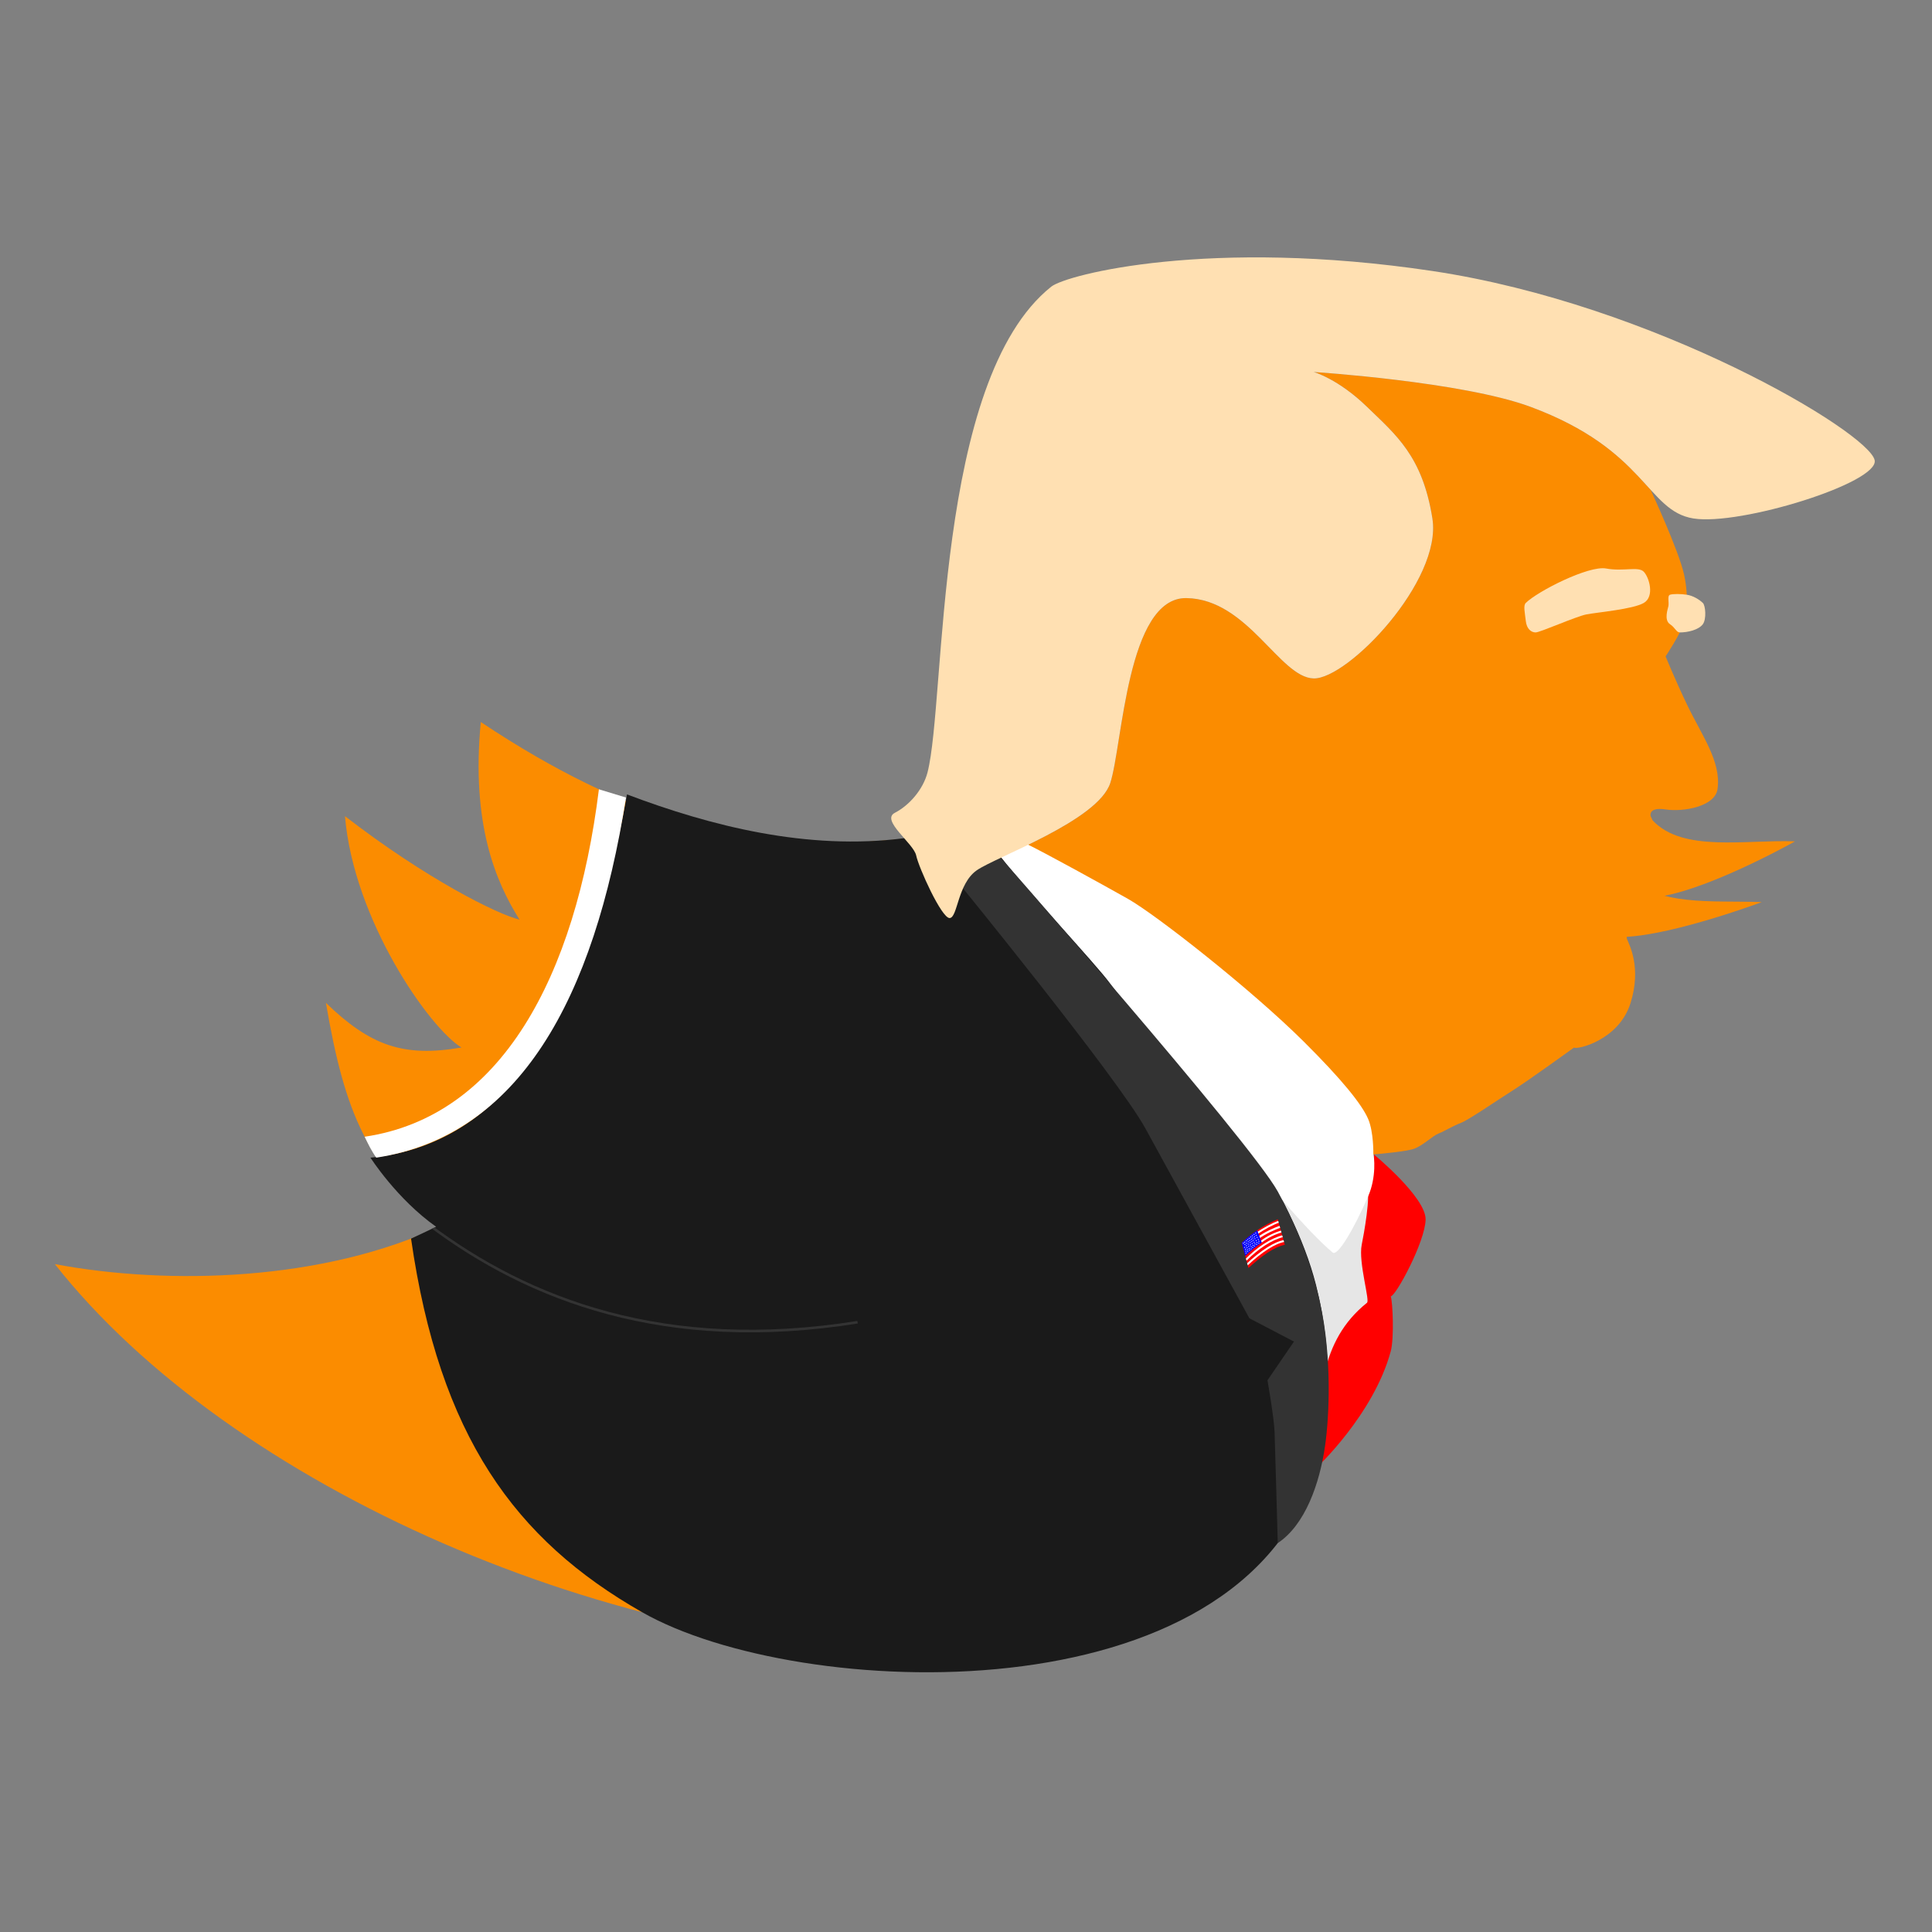 <?xml version="1.0" encoding="UTF-8" standalone="no"?><!DOCTYPE svg PUBLIC "-//W3C//DTD SVG 1.1//EN" "http://www.w3.org/Graphics/SVG/1.1/DTD/svg11.dtd"><svg width="100%" height="100%" viewBox="0 0 596 596" version="1.1" xmlns="http://www.w3.org/2000/svg" xmlns:xlink="http://www.w3.org/1999/xlink" xml:space="preserve" style="fill-rule:evenodd;clip-rule:evenodd;stroke-linejoin:round;stroke-miterlimit:1.5;"><rect x="0" y="0" width="596" height="596" fill="#808080" stroke="none"/><g><path d="M317.049,260.672c10.772,-5.239 23.176,-12.088 25.464,-19.142c3.788,-11.682 5.138,-57.302 23.47,-57.029c18.948,0.281 28.781,24.526 39.262,24.785c10.481,0.259 39.696,-30.075 36.63,-49.352c-3.066,-19.277 -11.261,-25.78 -20.179,-34.437c-8.918,-8.657 -16.451,-10.748 -16.451,-10.748c0,0 45.908,2.962 66.9,10.748c21.927,8.133 30.435,18.365 37.058,25.601l0,0c0,0 8.73,18.839 10.32,26.164c1.59,7.326 0.582,12.549 0,14.696c-0.899,3.318 -5.703,10.529 -5.703,10.529c0,0 2.949,7.254 6.656,14.971c4.577,9.532 10.563,17.513 9.366,25.961c-0.764,5.394 -10.536,7.117 -16.022,6.281c-5.486,-0.836 -4.617,2.073 -4.617,2.073c0,0 2.226,4.561 2.424,6.427c0.197,1.866 0.434,5.795 0.788,6.859c0.353,1.064 1.049,4.023 0.79,5.857c-0.648,4.589 -4.002,5.97 -4.002,5.97c0,0 2.697,4.947 0,6.808c-1.765,1.218 -8.174,3.879 -7.299,5.977c0.875,2.098 4.455,8.943 1.118,19.704c-3.633,11.719 -16.85,14.551 -17.424,13.768c0,0 -14.362,10.39 -19.016,13.303c-4.655,2.912 -13.38,8.977 -15.867,9.93c-2.487,0.952 -5.108,2.582 -6.961,3.312c-1.852,0.731 -4.576,3.538 -7.382,4.638c-2.116,0.83 -9.52,1.536 -13.032,1.832c24.451,61.921 -31.881,151.757 -131.675,153.261c-101.48,1.53 -220.742,-50.816 -274.736,-119.45c34.925,6.549 82.805,5.378 119.451,-11.945c-22.996,-17.857 -30.037,-34.703 -35.835,-68.649c13.73,13.232 23.898,16.854 41.807,13.768c-9.83,-5.949 -33.22,-39.221 -35.93,-71.37c24.984,19.294 46.89,30.241 53.848,31.921c-7.343,-11.646 -14.965,-29.558 -11.945,-60.956c92.932,62.01 134.971,24.826 168.724,37.934Z" style="fill:#fb8c00;"/><path d="M405.963,452.968c8.088,-10.443 13.505,-20.041 17.098,-32.241c0.775,-6.268 0.254,-12.54 -1.353,-18.813c4.664,-4.743 6.344,-30.147 4.936,-32.252c-7.078,-10.584 -24.138,6.237 -32.471,-2.107l0,70.194l11.79,15.219Z" style="fill:#e6e6e6;"/><path d="M134.533,378.44c-12.119,-8.56 -20.252,-21.32 -20.252,-21.32c45.123,-4.28 67.925,-49.78 79.146,-112.055c25.728,9.745 55.74,17.373 85.495,13.509l18.716,0l11.255,5.972c0,0 82.618,74.765 97.07,131.81c5.316,20.98 4.449,41.663 0,56.612c-23.053,77.468 -159.796,71.791 -207.899,44.372c-39.238,-22.365 -62.495,-54.356 -71.262,-115.242c2.612,-1.197 5.188,-2.416 7.731,-3.658Z" style="fill:#1a1a1a;"/><clipPath id="_clip1"><path d="M134.533,378.44c-12.119,-8.56 -20.252,-21.32 -20.252,-21.32c45.123,-4.28 67.925,-49.78 79.146,-112.055c25.728,9.745 55.74,17.373 85.495,13.509l18.716,0l11.255,5.972c0,0 82.618,74.765 97.07,131.81c5.316,20.98 4.449,41.663 0,56.612c-23.053,77.468 -159.796,71.791 -207.899,44.372c-39.238,-22.365 -62.495,-54.356 -71.262,-115.242c2.612,-1.197 5.188,-2.416 7.731,-3.658Z"/></clipPath><g clip-path="url(#_clip1)"><path d="M132.348,377.875c30.581,22.995 72.771,39.498 132.202,30.012" style="fill:none;stroke:#333;stroke-width:0.8px;"/></g><path d="M116.073,357.12c-1.496,-2.096 -2.532,-4.253 -3.583,-6.453c42.041,-6.206 65.043,-49.159 72.267,-107.178l8.362,2.542c-9.838,62.418 -33.104,104.371 -77.046,111.089Z" style="fill:#fff;"/><path d="M423.821,356.408l-0.014,-0.29c0,0 16.119,13.229 15.977,20.114c-0.143,6.885 -9.255,23.711 -10.751,23.663c0.595,1.647 1.094,12.871 0,16.94c-5.261,19.574 -23.07,36.133 -23.07,36.133c0.719,-22.203 1.089,-39.256 15.663,-51.021c1.228,-0.112 -2.659,-12.507 -1.552,-17.951c0.595,-2.919 2.93,-15.547 1.552,-17.917c-0.609,-1.047 2.539,-8.702 2.195,-9.671Z" style="fill:#f00;"/><path d="M316.75,260.365c0,0 -13.09,-2.71 -7.857,4.181c7.404,9.749 28.862,32.45 33.539,38.821c10.635,14.491 53.814,70.781 68.684,83.018c1.532,1.262 6.51,-7.17 10.938,-17.32c2.648,-6.07 1.84,-12.383 1.604,-13.139c0,0 0.127,-6.741 -1.604,-10.751c-1.919,-4.444 -7.922,-11.994 -19.897,-23.89c-16.287,-16.178 -45.591,-39.139 -54.204,-44.002c-7.344,-4.148 -25.719,-14.272 -31.203,-16.918Z" style="fill:#fff;"/><path d="M305.729,261.151c0,0 79.857,90.858 88.444,106.404c4.335,7.847 9.971,20.382 13.065,34.392c3.762,17.041 2.773,35.346 1.556,43.911c-1.682,11.837 -6.176,24.583 -14.621,30.162c0,0 -0.537,-20.217 -0.975,-34.09c-0.144,-4.562 -2.201,-16.126 -2.201,-16.126l8.174,-11.945l-13.737,-7.167c0,0 -23.182,-42.321 -32.061,-58.531c-8.605,-15.71 -59.163,-77.642 -59.163,-77.642l-15.108,-11.74l6.591,-10.08l20.036,12.452Z" style="fill:#333;"/><g id="Flagge"><path d="M383.045,383.399c3.214,-3.06 6.879,-5.541 11.128,-7.27l2.183,7.867c-3.503,0.762 -7.307,3.593 -11.221,7.168l-2.09,-7.765Z" style="fill:#f00;"/><clipPath id="_clip2"><path d="M383.045,383.399c3.214,-3.06 6.879,-5.541 11.128,-7.27l2.183,7.867c-3.503,0.762 -7.307,3.593 -11.221,7.168l-2.09,-7.765Z"/></clipPath><g clip-path="url(#_clip2)"><path d="M384.538,390.268c4.609,-4.324 8.846,-7.045 11.818,-7.466" style="fill:none;stroke:#fff;stroke-width:0.6px;"/></g><clipPath id="_clip3"><path d="M383.045,383.399c3.214,-3.06 6.879,-5.541 11.128,-7.27l2.183,7.867c-3.503,0.762 -7.307,3.593 -11.221,7.168l-2.09,-7.765Z"/></clipPath><g clip-path="url(#_clip3)"><path d="M384.239,388.775c3.704,-3.77 7.896,-6.561 11.647,-7.466" style="fill:none;stroke:#fff;stroke-width:0.6px;"/></g><clipPath id="_clip4"><path d="M383.045,383.399c3.214,-3.06 6.879,-5.541 11.128,-7.27l2.183,7.867c-3.503,0.762 -7.307,3.593 -11.221,7.168l-2.09,-7.765Z"/></clipPath><g clip-path="url(#_clip4)"><path d="M389.017,383.101c1.772,-1.43 4.282,-2.661 6.57,-3.285" style="fill:none;stroke:#fff;stroke-width:0.6px;"/></g><clipPath id="_clip5"><path d="M383.045,383.399c3.214,-3.06 6.879,-5.541 11.128,-7.27l2.183,7.867c-3.503,0.762 -7.307,3.593 -11.221,7.168l-2.09,-7.765Z"/></clipPath><g clip-path="url(#_clip5)"><path d="M388.121,381.906c0.925,-0.702 2.209,-1.45 3.549,-2.107c1.238,-0.607 2.524,-1.135 3.618,-1.476" style="fill:none;stroke:#fff;stroke-width:0.65px;"/></g><clipPath id="_clip6"><path d="M383.045,383.399c3.214,-3.06 6.879,-5.541 11.128,-7.27l2.183,7.867c-3.503,0.762 -7.307,3.593 -11.221,7.168l-2.09,-7.765Z"/></clipPath><g clip-path="url(#_clip6)"><path d="M387.823,380.413c2.022,-1.341 4.745,-2.901 6.868,-3.584" style="fill:none;stroke:#fff;stroke-width:0.6px;"/></g><path d="M384.13,387.431c1.724,-1.626 3.406,-2.975 5.111,-4.106l-1.418,-3.794c-1.643,1.149 -3.256,2.38 -4.778,3.868l1.085,4.032Z" style="fill:#00f;"/><path d="M383.484,383.275l0.117,0.146l0.175,-0.067l-0.102,0.157l0.118,0.146l-0.181,-0.049l-0.102,0.157l-0.01,-0.187l-0.181,-0.049l0.175,-0.067l-0.009,-0.187Z" style="fill:#fff;"/><path d="M384.818,382.155l0.117,0.146l0.175,-0.067l-0.102,0.157l0.117,0.146l-0.18,-0.049l-0.103,0.157l-0.009,-0.187l-0.181,-0.049l0.175,-0.066l-0.009,-0.188Z" style="fill:#fff;"/><path d="M385.282,381.772l0.117,0.146l0.175,-0.067l-0.102,0.157l0.117,0.146l-0.18,-0.049l-0.103,0.157l-0.009,-0.187l-0.181,-0.049l0.175,-0.067l-0.009,-0.187Z" style="fill:#fff;"/><path d="M385.732,381.376l0.117,0.146l0.175,-0.067l-0.102,0.157l0.118,0.146l-0.181,-0.049l-0.103,0.157l-0.009,-0.187l-0.181,-0.049l0.175,-0.067l-0.009,-0.187Z" style="fill:#fff;"/><path d="M386.222,380.995l0.118,0.146l0.175,-0.067l-0.103,0.157l0.118,0.146l-0.181,-0.049l-0.102,0.157l-0.01,-0.187l-0.181,-0.049l0.175,-0.067l-0.009,-0.187Z" style="fill:#fff;"/><path d="M386.759,380.571l0.117,0.146l0.175,-0.067l-0.102,0.157l0.117,0.146l-0.18,-0.049l-0.103,0.157l-0.009,-0.187l-0.181,-0.049l0.175,-0.067l-0.009,-0.187Z" style="fill:#fff;"/><path d="M387.294,380.171l0.118,0.146l0.175,-0.067l-0.102,0.157l0.117,0.146l-0.181,-0.049l-0.102,0.157l-0.009,-0.187l-0.181,-0.049l0.175,-0.067l-0.01,-0.187Z" style="fill:#fff;"/><path d="M383.952,383.662l0.117,0.146l0.175,-0.067l-0.102,0.157l0.117,0.145l-0.18,-0.048l-0.103,0.156l-0.009,-0.187l-0.181,-0.048l0.175,-0.067l-0.009,-0.187Z" style="fill:#fff;"/><path d="M384.431,383.276l0.118,0.146l0.175,-0.067l-0.102,0.157l0.117,0.146l-0.181,-0.049l-0.102,0.157l-0.009,-0.187l-0.181,-0.049l0.175,-0.067l-0.01,-0.187Z" style="fill:#fff;"/><path d="M384.973,382.84l0.117,0.146l0.175,-0.067l-0.102,0.157l0.118,0.146l-0.181,-0.049l-0.102,0.157l-0.01,-0.187l-0.181,-0.049l0.175,-0.066l-0.009,-0.188Z" style="fill:#fff;"/><path d="M385.448,382.447l0.118,0.146l0.175,-0.067l-0.102,0.157l0.117,0.146l-0.181,-0.049l-0.102,0.157l-0.009,-0.187l-0.181,-0.049l0.175,-0.067l-0.01,-0.187Z" style="fill:#fff;"/><path d="M385.928,382.061l0.117,0.146l0.175,-0.067l-0.102,0.157l0.118,0.146l-0.181,-0.049l-0.103,0.157l-0.009,-0.187l-0.181,-0.049l0.175,-0.067l-0.009,-0.187Z" style="fill:#fff;"/><path d="M386.37,381.674l0.118,0.145l0.175,-0.066l-0.102,0.157l0.117,0.145l-0.181,-0.048l-0.102,0.156l-0.009,-0.187l-0.181,-0.048l0.175,-0.067l-0.01,-0.187Z" style="fill:#fff;"/><path d="M386.887,381.286l0.118,0.146l0.175,-0.067l-0.102,0.157l0.117,0.146l-0.181,-0.049l-0.102,0.157l-0.009,-0.187l-0.181,-0.049l0.175,-0.066l-0.01,-0.188Z" style="fill:#fff;"/><path d="M387.434,380.863l0.118,0.146l0.175,-0.067l-0.102,0.157l0.117,0.146l-0.181,-0.049l-0.102,0.157l-0.009,-0.187l-0.181,-0.049l0.175,-0.067l-0.01,-0.187Z" style="fill:#fff;"/><path d="M383.87,384.552l0.117,0.146l0.175,-0.067l-0.102,0.157l0.117,0.146l-0.18,-0.049l-0.103,0.157l-0.009,-0.187l-0.181,-0.049l0.175,-0.067l-0.009,-0.187Z" style="fill:#fff;"/><path d="M384.405,384.05l0.117,0.146l0.175,-0.067l-0.102,0.157l0.118,0.146l-0.181,-0.049l-0.102,0.157l-0.01,-0.187l-0.181,-0.049l0.175,-0.067l-0.009,-0.187Z" style="fill:#fff;"/><path d="M384.977,383.56l0.117,0.146l0.175,-0.067l-0.102,0.157l0.117,0.146l-0.18,-0.049l-0.103,0.157l-0.009,-0.187l-0.181,-0.049l0.175,-0.066l-0.009,-0.188Z" style="fill:#fff;"/><path d="M385.554,383.091l0.118,0.146l0.175,-0.067l-0.102,0.157l0.117,0.146l-0.181,-0.049l-0.102,0.157l-0.009,-0.187l-0.181,-0.049l0.175,-0.067l-0.01,-0.187Z" style="fill:#fff;"/><path d="M386.071,382.694l0.118,0.146l0.175,-0.067l-0.102,0.157l0.117,0.146l-0.18,-0.049l-0.103,0.157l-0.009,-0.187l-0.181,-0.049l0.175,-0.067l-0.01,-0.187Z" style="fill:#fff;"/><path d="M386.511,382.366l0.118,0.146l0.175,-0.067l-0.102,0.157l0.117,0.146l-0.181,-0.049l-0.102,0.157l-0.009,-0.187l-0.181,-0.049l0.175,-0.067l-0.01,-0.187Z" style="fill:#fff;"/><path d="M387.045,381.89l0.118,0.146l0.175,-0.067l-0.103,0.157l0.118,0.146l-0.181,-0.049l-0.102,0.157l-0.01,-0.187l-0.18,-0.049l0.175,-0.067l-0.01,-0.187Z" style="fill:#fff;"/><path d="M387.718,381.488l0.118,0.146l0.175,-0.067l-0.102,0.157l0.117,0.146l-0.181,-0.049l-0.102,0.157l-0.009,-0.187l-0.181,-0.049l0.175,-0.067l-0.01,-0.187Z" style="fill:#fff;"/><path d="M384.129,385.129l0.118,0.146l0.175,-0.067l-0.103,0.157l0.118,0.146l-0.181,-0.049l-0.102,0.157l-0.01,-0.187l-0.181,-0.049l0.175,-0.066l-0.009,-0.188Z" style="fill:#fff;"/><path d="M384.605,384.676l0.118,0.146l0.175,-0.067l-0.103,0.157l0.118,0.146l-0.181,-0.049l-0.102,0.157l-0.01,-0.187l-0.181,-0.049l0.176,-0.067l-0.01,-0.187Z" style="fill:#fff;"/><path d="M385.133,384.223l0.118,0.146l0.175,-0.067l-0.102,0.157l0.117,0.146l-0.18,-0.049l-0.103,0.157l-0.009,-0.187l-0.181,-0.049l0.175,-0.067l-0.01,-0.187Z" style="fill:#fff;"/><path d="M385.635,383.781l0.118,0.146l0.175,-0.067l-0.103,0.157l0.118,0.146l-0.181,-0.049l-0.102,0.157l-0.01,-0.187l-0.181,-0.049l0.175,-0.066l-0.009,-0.188Z" style="fill:#fff;"/><path d="M386.176,383.339l0.118,0.146l0.175,-0.066l-0.102,0.156l0.117,0.146l-0.181,-0.049l-0.102,0.157l-0.009,-0.187l-0.181,-0.049l0.175,-0.066l-0.01,-0.188Z" style="fill:#fff;"/><path d="M386.787,382.984l0.117,0.146l0.175,-0.067l-0.102,0.157l0.118,0.146l-0.181,-0.049l-0.102,0.157l-0.01,-0.187l-0.181,-0.049l0.175,-0.067l-0.009,-0.187Z" style="fill:#fff;"/><path d="M387.415,382.46l0.118,0.145l0.175,-0.066l-0.102,0.157l0.117,0.145l-0.181,-0.048l-0.102,0.156l-0.009,-0.187l-0.181,-0.049l0.175,-0.066l-0.01,-0.187Z" style="fill:#fff;"/><path d="M388.078,382.117l0.118,0.146l0.175,-0.067l-0.103,0.157l0.118,0.145l-0.181,-0.048l-0.102,0.157l-0.01,-0.188l-0.181,-0.048l0.175,-0.067l-0.009,-0.187Z" style="fill:#fff;"/><path d="M388.272,382.694l0.117,0.146l0.175,-0.067l-0.102,0.157l0.118,0.145l-0.181,-0.048l-0.102,0.157l-0.01,-0.188l-0.181,-0.048l0.175,-0.067l-0.009,-0.187Z" style="fill:#fff;"/><path d="M387.644,383.087l0.117,0.145l0.175,-0.066l-0.102,0.156l0.117,0.146l-0.18,-0.049l-0.103,0.157l-0.009,-0.187l-0.181,-0.049l0.175,-0.066l-0.009,-0.187Z" style="fill:#fff;"/><path d="M387.052,383.505l0.118,0.146l0.175,-0.067l-0.102,0.157l0.117,0.146l-0.181,-0.049l-0.102,0.157l-0.009,-0.187l-0.181,-0.049l0.175,-0.067l-0.01,-0.187Z" style="fill:#fff;"/><path d="M386.443,383.951l0.117,0.146l0.175,-0.067l-0.102,0.157l0.117,0.146l-0.18,-0.049l-0.103,0.157l-0.009,-0.187l-0.181,-0.049l0.175,-0.067l-0.009,-0.187Z" style="fill:#fff;"/><path d="M385.889,384.349l0.118,0.146l0.175,-0.067l-0.103,0.157l0.118,0.146l-0.181,-0.049l-0.102,0.157l-0.01,-0.187l-0.181,-0.049l0.175,-0.067l-0.009,-0.187Z" style="fill:#fff;"/><path d="M385.275,384.892l0.118,0.146l0.175,-0.067l-0.102,0.157l0.117,0.146l-0.181,-0.049l-0.102,0.157l-0.009,-0.187l-0.181,-0.049l0.175,-0.067l-0.01,-0.187Z" style="fill:#fff;"/><path d="M384.743,385.328l0.118,0.146l0.175,-0.067l-0.103,0.157l0.118,0.146l-0.181,-0.049l-0.102,0.157l-0.01,-0.187l-0.181,-0.049l0.175,-0.067l-0.009,-0.187Z" style="fill:#fff;"/><path d="M384.245,385.728l0.117,0.146l0.175,-0.067l-0.102,0.157l0.117,0.145l-0.18,-0.048l-0.103,0.157l-0.009,-0.188l-0.181,-0.048l0.175,-0.067l-0.009,-0.187Z" style="fill:#fff;"/><path d="M384.292,386.31l0.118,0.145l0.175,-0.066l-0.103,0.157l0.118,0.145l-0.181,-0.048l-0.102,0.156l-0.01,-0.187l-0.181,-0.048l0.175,-0.067l-0.009,-0.187Z" style="fill:#fff;"/><path d="M384.812,385.865l0.117,0.145l0.175,-0.066l-0.102,0.156l0.118,0.146l-0.181,-0.049l-0.103,0.157l-0.009,-0.187l-0.181,-0.049l0.175,-0.066l-0.009,-0.187Z" style="fill:#fff;"/><path d="M385.371,385.419l0.117,0.145l0.175,-0.066l-0.102,0.157l0.117,0.145l-0.18,-0.049l-0.103,0.157l-0.009,-0.187l-0.181,-0.049l0.175,-0.066l-0.009,-0.187Z" style="fill:#fff;"/><path d="M385.868,385.017l0.118,0.146l0.175,-0.067l-0.103,0.157l0.118,0.146l-0.181,-0.049l-0.102,0.157l-0.01,-0.187l-0.18,-0.049l0.175,-0.067l-0.01,-0.187Z" style="fill:#fff;"/><path d="M386.364,384.574l0.118,0.146l0.175,-0.067l-0.102,0.157l0.117,0.146l-0.181,-0.049l-0.102,0.157l-0.009,-0.187l-0.181,-0.049l0.175,-0.067l-0.01,-0.187Z" style="fill:#fff;"/><path d="M386.914,384.138l0.118,0.145l0.175,-0.066l-0.103,0.157l0.118,0.145l-0.181,-0.048l-0.102,0.156l-0.01,-0.187l-0.181,-0.048l0.175,-0.067l-0.009,-0.187Z" style="fill:#fff;"/><path d="M387.582,383.677l0.117,0.145l0.175,-0.066l-0.102,0.157l0.118,0.145l-0.181,-0.048l-0.103,0.156l-0.009,-0.187l-0.181,-0.048l0.175,-0.067l-0.009,-0.187Z" style="fill:#fff;"/><path d="M388.233,383.274l0.118,0.146l0.175,-0.067l-0.103,0.157l0.118,0.145l-0.181,-0.048l-0.102,0.157l-0.01,-0.188l-0.18,-0.048l0.175,-0.067l-0.01,-0.187Z" style="fill:#fff;"/><path d="M383.87,382.951l0.117,0.146l0.175,-0.067l-0.102,0.157l0.117,0.146l-0.18,-0.049l-0.103,0.157l-0.009,-0.187l-0.181,-0.049l0.175,-0.067l-0.009,-0.187Z" style="fill:#fff;"/><path d="M384.379,382.557l0.118,0.146l0.175,-0.067l-0.102,0.157l0.117,0.146l-0.181,-0.049l-0.102,0.157l-0.009,-0.187l-0.181,-0.049l0.175,-0.067l-0.01,-0.187Z" style="fill:#fff;"/></g><path d="M578.307,141.948c-1.884,-8.642 -67.79,-48.06 -136.432,-58.346c-68.641,-10.285 -112.853,1.067 -117.568,4.826c-36.224,28.881 -32.422,127.268 -38.165,149.812c-1.353,5.308 -5.632,10.204 -10.09,12.502c-4.459,2.298 5.8,9.414 6.58,13.161c0.78,3.746 7.817,19.325 10.309,19.302c2.492,-0.023 2.423,-10.52 8.335,-14.696c5.912,-4.176 37.449,-15.297 41.237,-26.979c3.788,-11.682 5.138,-57.302 23.47,-57.029c18.948,0.281 28.781,24.526 39.262,24.785c10.481,0.259 39.696,-30.075 36.63,-49.352c-3.066,-19.277 -11.261,-25.78 -20.179,-34.437c-8.918,-8.657 -16.451,-10.748 -16.451,-10.748c0,0 45.908,2.962 66.9,10.748c35.751,13.26 35.827,32.1 50.23,34.437c14.402,2.337 57.447,-11.035 55.932,-17.986Z" style="fill:#ffe0b2;"/><path d="M553.749,259.552c0,0 -29.287,16.492 -44.546,17.334c-5.436,0.3 0.596,-23.836 0.596,-23.836c9.246,9.988 28.655,5.909 43.95,6.502Z" style="fill:#fb8c00;"/><path d="M543.477,278.294c0,0 -26.362,9.853 -41.62,10.695c-5.436,0.3 0,-19.201 0,-19.201c9.246,9.988 26.324,7.913 41.62,8.506Z" style="fill:#fb8c00;"/><path d="M518.223,195.098c2.444,0 5.765,-0.771 7.079,-2.529c1.164,-1.557 0.841,-5.775 0,-6.573c-1.238,-1.177 -3.09,-2.24 -4.958,-2.529c-1.808,-0.279 -4.245,-0.3 -5.158,0c-0.913,0.301 -0.264,2.221 -0.506,3.54c-0.132,0.721 -1.463,4.264 0.506,5.562c1.631,1.076 1.929,2.529 3.037,2.529Z" style="fill:#ffe0b2;"/><path d="M470.69,185.996c3.664,-3.613 19.414,-11.618 24.778,-10.62c5.363,0.998 9.944,-0.758 11.63,1.012c1.686,1.77 3.378,7.64 0,9.608c-3.378,1.967 -14.465,2.908 -17.699,3.539c-3.263,0.637 -14.287,5.565 -15.675,5.563c-1.388,-0.003 -2.772,-1.103 -3.034,-3.54c-0.285,-2.634 -0.832,-4.743 0,-5.562Z" style="fill:#ffe0b2;"/></g></svg>